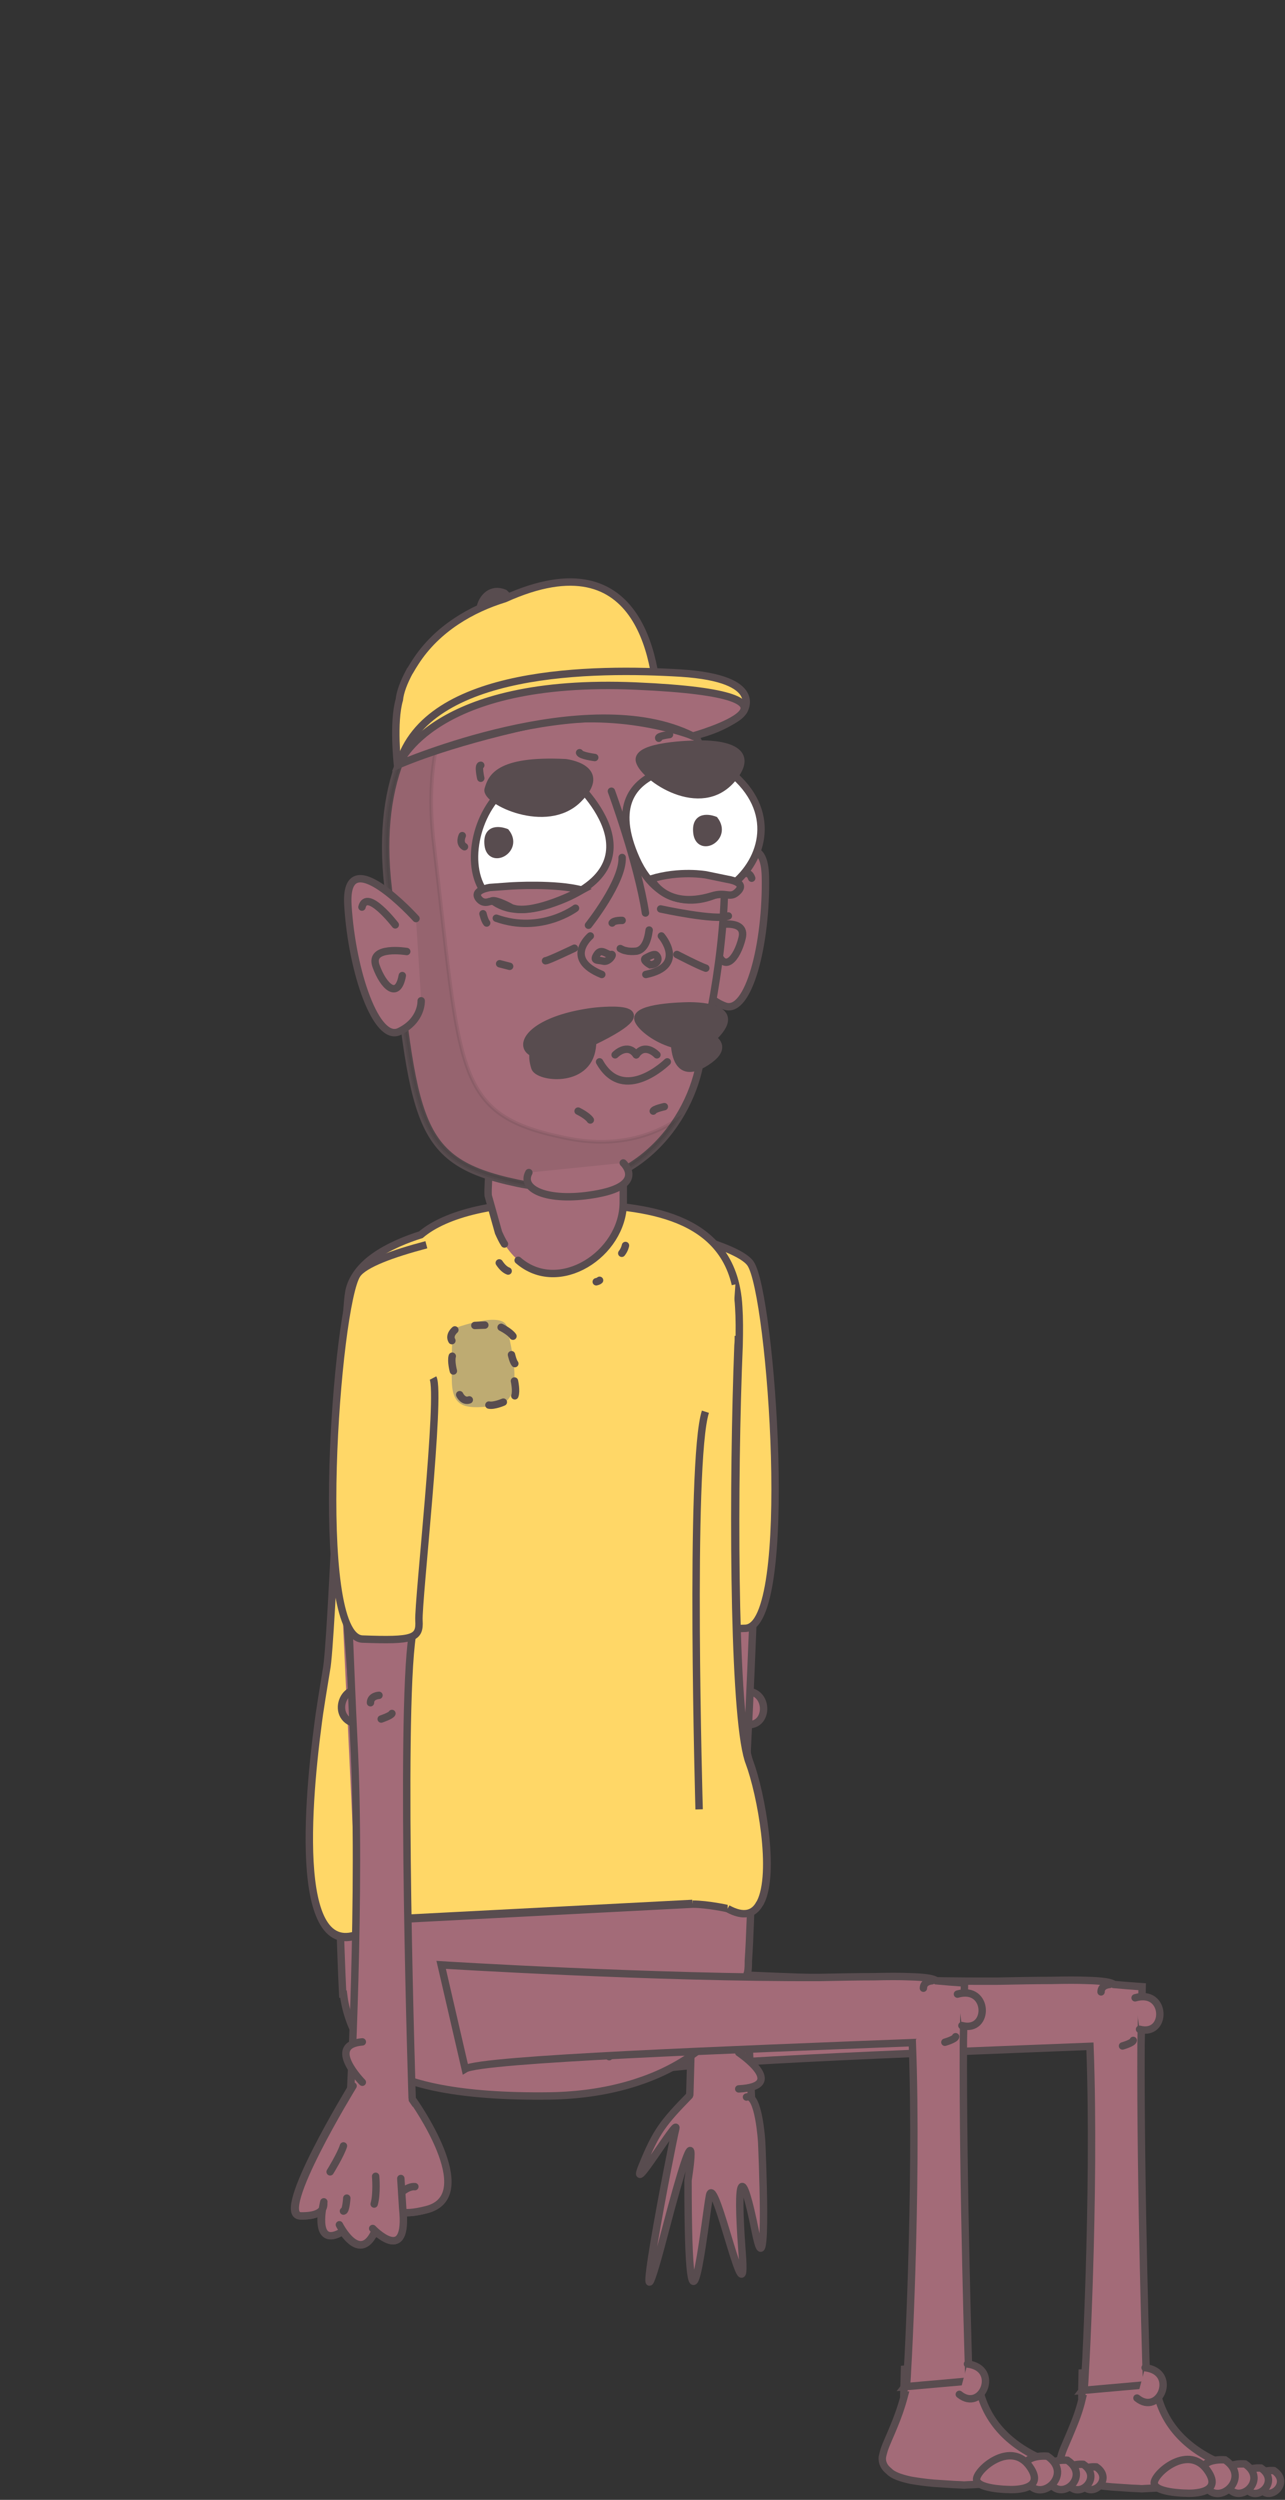 <?xml version="1.0" encoding="utf-8"?>
<!-- Generator: Adobe Illustrator 22.1.0, SVG Export Plug-In . SVG Version: 6.00 Build 0)  -->
<svg version="1.1" id="Layer_1" xmlns="http://www.w3.org/2000/svg" xmlns:xlink="http://www.w3.org/1999/xlink" x="0px" y="0px"
	 viewBox="0 0 347.2 675.2" style="enable-background:new 0 0 347.2 675.2;" xml:space="preserve">
<rect x="0" y="0" width="347.2" height="675.2" fill="#333333" stroke="none"/>
<style type="text/css">
	.st0{fill:#A36B78;stroke:#584C4F;stroke-width:2;stroke-linecap:round;stroke-miterlimit:10;}
	.st1{fill:#A36B78;stroke:#584C4F;stroke-width:2;stroke-linecap:round;stroke-linejoin:round;stroke-miterlimit:10;}
	.st2{fill:#FFD767;stroke:#584C4F;stroke-width:2;stroke-miterlimit:10;}
	.st3{fill:#A36B78;}
	.st4{fill:none;stroke:#584C4F;stroke-width:2;stroke-linecap:round;stroke-miterlimit:10;}
	.st5{fill:#BEAB72;}
	.st6{fill:#584C4F;stroke:#584C4F;stroke-width:2;stroke-linecap:round;stroke-miterlimit:10;}
	.st7{opacity:0.1;fill:#231F20;stroke:#231F20;stroke-miterlimit:10;enable-background:new    ;}
	.st8{fill:#FFFFFF;stroke:#584C4F;stroke-width:2;stroke-linecap:round;stroke-miterlimit:10;}
</style>
<g id="Layer_5">
</g>
<g id="Layer_3">
</g>
<g>
	<path class="st0" d="M286.4,664.7c0,1.2,0.3,2.4,1.4,3.4c0.2,0.2,0.5,0.5,0.9,0.8c1.1,0.9,3.1,1.5,5.4,2c1.8,0.3,3.9,0.6,6.2,0.8
		c1.4,0.1,2.9,0.2,4.5,0.3c1.2,0.1,2.5,0.1,3.7,0.2c1.2-0.1,2.5-0.1,3.7-0.2c1.6-0.1,3.1-0.2,4.6-0.3c2.3-0.1,4.3-0.5,6.1-0.8
		c2.4-0.5,4.2-1.1,5.4-2c0.4-0.2,0.6-0.5,0.9-0.8c0.8-0.8,1.2-1.6,1.3-2.5c-8.9-3.7-16.3-10-18.2-20.8c-1-1-1.7-1.6-1.7-1.6
		s-0.2-0.3-0.6-0.7c0-0.1-0.1-0.2-0.2-0.3c0,0,0-0.2,0-0.2c-0.2-0.5-0.2-1.3-0.4-2.4l-0.9,0l-0.9,0l-15.2,1.3
		c-0.1,3.9-0.1,6.4-0.1,6.9c0,0,0,0.1,0,0.1s0.1,0,0.1,0c-0.8,3.4-1.9,6.1-2.9,8.5c-1,2.5-2,4.5-2.6,6.3
		C286.7,663.4,286.5,664.1,286.4,664.7z"/>
	<path class="st0" d="M294.5,552.7c-48.3,1.9-116.4,4.4-120.8,7.1l-6.5-28.1c0,0,57.8,3.6,102.4,3.4c5.2-0.1,10.1-0.2,14.5-0.2h0
		c3.9-0.1,7.1-0.1,9.5,0c4.4,0.1,6.7,0.5,7.4,1.1c2.1,0.2,4.7,0.4,7.6,0.6c-0.1,4.8-0.2,10.1-0.3,15.7c-0.2,38.4,1.5,91.8,1.5,91.8
		l-16.9,1.5C293.1,645.4,296,592.5,294.5,552.7z"/>
	<g>
		<g id="XMLID_11251_">
			<path id="XMLID_11252_" class="st0" d="M340.3,671.6c-2.2-4.9,3.9-4.3,3.9-4.3C349.2,670.7,342.5,676.4,340.3,671.6z"/>
		</g>
		<g id="XMLID_11249_">
			<path id="XMLID_11250_" class="st0" d="M336.4,671.4c-2.4-5.4,4.3-4.8,4.3-4.8C346.3,670.4,338.8,676.8,336.4,671.4z"/>
		</g>
		<g id="XMLID_11247_">
			<path id="XMLID_11248_" class="st0" d="M331.4,671c-2.8-6.3,5-5.5,5-5.5C343,669.9,334.3,677.3,331.4,671z"/>
		</g>
		<g id="XMLID_11245_">
			<path id="XMLID_11246_" class="st0" d="M325.3,670.7c-3.2-7.2,5.7-6.3,5.7-6.3C338.5,669.4,328.5,677.9,325.3,670.7z"/>
		</g>
		<path id="XMLID_11244_" class="st0" d="M311.9,670.3c0.7-2.9,9.4-10,14.3-3.1s-5.7,6.2-5.7,6.2S311.2,673.3,311.9,670.3z"/>
	</g>
	<path id="XMLID_11243_" class="st0" d="M297.5,538c0-1.9,2.3-2,2.3-2"/>
	<path id="XMLID_11242_" class="st0" d="M306.2,551.1c-0.1,0.7-2.9,1.5-2.9,1.5"/>
	<g id="XMLID_11240_">
		<path id="XMLID_11241_" class="st0" d="M309.4,639.5c9,1.1,3.9,13.2-2.2,8.2"/>
	</g>
	<g id="XMLID_11238_">
		<path id="XMLID_11239_" class="st0" d="M306.7,539.6c8.6-2.5,8.8,10.5,1.2,8.5"/>
	</g>
</g>
<g>
	<g>
		<g id="XMLID_101_">
			<path id="XMLID_102_" class="st0" d="M199.6,457.1c8.7-2.5,8.8,10.6,1.2,8.5"/>
		</g>
		<path id="XMLID_100_" class="st0" d="M189.5,333.9c-1.4,34-5.7,92.1-3.2,107.9c3.4,22,0,126.4,0,126.4l16.9,1.5
			c0,0-3.2-59.1-1.2-99.4c1.2-22.2,2.6-65,4.2-99.8"/>
		<g id="XMLID_98_">
			<path id="XMLID_99_" class="st0" d="M201.7,566.4c3.3-1.2,4.1,12.1,4.1,12.1s1.9,42.2-1.7,24.3c-3.6-18-5.2-16.1-3.6,5.4
				c1.7,21.5-7.4-22-8.8-15.2c-1.3,6.9-5.8,50.9-5.8-4.1c0,0,4.1-25.6-6.4,14.5c-10.5,40.1,2.2-25.2,3.1-28.5
				c0.8-3.4-12.9,19.5-9.1,10.1c3.8-9.4,5.8-11.8,12.8-19"/>
		</g>
		<path id="XMLID_97_" class="st0" d="M192.8,458.8c0.2-0.6,3-1.2,3-1.2"/>
		<path id="XMLID_96_" class="st0" d="M198.9,462.9c-0.5,1.8-2.8,1.4-2.8,1.4"/>
		<path id="XMLID_95_" class="st1" d="M199.6,564.2c13.6-0.7,0-9.8,0-9.8"/>
	</g>
	<path id="XMLID_94_" class="st2" d="M184.1,333.3c9.1,2.4,16.8,5.2,18.7,8c5.6,8.1,12.2,98-1.4,98.5c-13.7,0.5-15.6-0.1-15.3-5
		c0.3-4.9-6-61.3-3.8-65.6"/>
	<path class="st0" d="M92.6,538.6c0,0,0.1,0,0.2,0c0.5,4.2,1.9,8.5,4.4,13c0,0,1.3,15.2,51.4,14.5c30.7-0.5,50.1-15.5,53.2-32.5
		l0.1,0c0.1-0.1,0.1-0.5,0.1-0.8c0.2-1,0.2-2.1,0.2-3.2c0.8-11.2,1.3-40.6,1.3-40.6L92.6,493C90.7,501.9,92.6,538.6,92.6,538.6z"/>
	<g>
		<path class="st2" d="M101.6,519.8c2.3-0.5,5.2-1.1,8.4-1.5l77.2-4c4,0,9.4,1.2,9.4,1.2c4.3,2.3,7.1,1.4,8.7-1.4
			c0.1-0.1,0.1-0.2,0.2-0.3c4.1-7.9,0.2-29.4-2.9-37.8c-0.2-0.5-0.4-1.2-0.6-2c-3.8-15.6-3.8-74.4-2.3-110.6
			c0.1-3.9,0.1-7.4-0.1-10.4c-1.4-26.8-28.8-27.1-46.6-27.9c-18.8-0.8-32.6,2.9-39.2,8.5c-3.5,1.1-8.8,3.1-13,6.2
			c-3.1,2.3-5.6,5.3-6.4,9c-0.1,0.5-0.1,0.9-0.2,1.3c-1.5,13.2-4.4,93.7-5.9,101c-0.2,1.4-1,5.9-1.9,11.9c-0.1,0.8-0.2,1.5-0.3,2.2
			C82.8,490.2,79.4,536.4,101.6,519.8z"/>
		<path class="st2" d="M196.6,515.5c4.3,2.4,7.1,1.5,8.6-1.3c0.1-0.1,0.2-0.2,0.2-0.3c4.1-8,0.2-29.4-3-37.9c-0.2-0.5-0.4-1.2-0.6-2
			c-3.8-15.6-3.8-74.4-2.4-110.6c0.1-0.9,0.1-1.8,0.1-2.6"/>
		<path class="st2" d="M198.7,346.9c-4.9-20.9-29.4-21.2-45.8-21.9c-18.8-0.8-32.6,2.9-39.2,8.5c-3.5,1.1-8.8,3.1-13,6.2
			c-3.1,2.3-5.6,5.3-6.4,9c-0.1,0.5-0.1,0.9-0.2,1.3c-1.5,13.2-4.4,93.7-5.9,101c-0.2,1.4-1,5.9-1.9,11.9c-0.1,0.8-0.2,1.5-0.3,2.2
			c-3.3,24.8-6.8,71,15.6,54.5c2.3-0.5,5.2-1.1,8.4-1.5l77.1-4"/>
	</g>
	<path id="XMLID_93_" class="st0" d="M96.3,514.9c3.6-13.7-5.1-107.3-5.1-107.3"/>
	<g>
		<path id="XMLID_92_" class="st3" d="M134.6,332.8c9.5,21.2,33.7,8.3,33.8-8c0-2.9,0.1-14.1,0.2-17.5c0.1-2.6,0.5-17.7-3-25.5
			c-11.2-25-42.7-2.6-31.3,16.8c-0.6,2.1-1.1,4.6-1.2,7.5c-0.2,3.2-1.3,13.2-1.1,16.6"/>
		<path id="XMLID_91_" class="st4" d="M136.3,336c-0.6-0.9-1.1-2-1.6-3.1l-2.8-10c-0.2-3.5,0.9-13.4,1.1-16.6c0.2-3,0.6-5.5,1.2-7.6
			c-11.4-19.4,20-41.8,31.3-16.8c3.5,7.8,3.1,22.9,3,25.5c-0.1,3.4-0.1,14.6-0.1,17.5c-0.1,13.8-17.4,25.1-28.4,15.5"/>
	</g>
	<g>
		<g id="XMLID_89_">
			<path id="XMLID_90_" class="st0" d="M97.1,465.8c-8.9-1.1-3.9-13.2,2.2-8.2"/>
		</g>
		<path id="XMLID_88_" class="st0" d="M109.3,356.5c1.8,32.8,4.1,72.6,2.1,85.2c-3.4,22,0,126.3,0,126.3l-16.9,1.5
			c0,0,3.2-59.1,1.1-99.4c-0.9-18.4-2.1-51-3.4-81.5"/>
		<path id="XMLID_87_" class="st0" d="M100.1,459.9c0-1.9,2.3-2,2.3-2"/>
		<path id="XMLID_86_" class="st0" d="M105.9,462.8c-0.2,0.6-2.9,1.5-2.9,1.5"/>
		<g id="XMLID_73_">
			<path id="XMLID_85_" class="st3" d="M111.5,567.2l-16.2-3.8c0,0-21.4,35-14.1,35.1c3.9,0.1,5.3-0.9,5.9-1.9
				c-0.5,3.3-0.8,9.3,4.8,6.5l0.1-1.5c1.2,2.1,5.4,8.3,8.9,2l1.1-0.5c2.5,2.1,7.8,5.3,6.9-5.5c1.4,0.1,3.5,0,6.4-0.8
				C130.1,593.1,111.5,567.2,111.5,567.2z"/>
			<path id="XMLID_84_" class="st0" d="M95.2,563.4c0,0-21.4,35-14.1,35.1c3.9,0.1,5.3-0.9,5.9-1.9c-0.5,3.3-0.8,9.3,4.8,6.5
				l0.1-1.5c1.2,2.1,5.4,8.3,8.9,2l1.1-0.5c2.5,2.1,7.8,5.3,6.9-5.5c1.4,0.1,3.5,0,6.4-0.8c14.8-3.8-3.8-29.7-3.8-29.7"/>
			<g id="XMLID_77_">
				<g id="XMLID_79_">
					<path id="XMLID_83_" class="st1" d="M91.9,603.1c-7.5,3.9-4.4-8.4-4.4-8.4c-0.2,0.3,1.1,3.9-6.2,3.8
						c-7.3-0.2,14.1-35.1,14.1-35.1"/>
					<path id="XMLID_82_" class="st1" d="M101.1,603.1c-4.1,8.3-9.4-2.2-9.4-2.2"/>
					<path id="XMLID_81_" class="st1" d="M112.1,590.6c-4.2-0.4-11.6,10,3.2,6.2s-3.8-29.7-3.8-29.7"/>
					<path id="XMLID_80_" class="st1" d="M108.3,588.4l0.5,8c1.7,15.8-8.1,5.5-8.1,5.5"/>
				</g>
				<path id="XMLID_78_" class="st1" d="M97.9,551.5c-10,0.8,0,10.9,0,10.9"/>
			</g>
			<path id="XMLID_76_" class="st0" d="M101.1,595.3c0.8-2.7,0.4-7.5,0.4-7.5"/>
			<path id="XMLID_75_" class="st0" d="M92.8,597.2c0.7,0,0.9-3.5,0.9-3.5"/>
			<path id="XMLID_74_" class="st1" d="M89.2,586.6c0,0,2.9-4.7,3.6-7"/>
		</g>
	</g>
	<path id="XMLID_72_" class="st2" d="M115.2,336.2c-9.1,2.4-16.8,5.2-18.7,8c-5.6,8.1-12.2,97.9,1.4,98.5c13.7,0.5,15.6-0.1,15.3-5
		c-0.3-4.9,6-61.3,3.8-65.5"/>
	<g>
		<path class="st5" d="M122.1,373.5c0.3,6.9,4,7.2,12.1,6.1c8.1-1.1,3.7-16.4,2.8-21.1c-0.9-4.8-14.6,0.4-14.6,0.4
			S121.8,366.6,122.1,373.5z"/>
		<g>
			<path id="XMLID_71_" class="st0" d="M122.1,362.1c-0.9-1.5,0.8-2.9,0.8-2.9"/>
			<path id="XMLID_70_" class="st0" d="M138.6,360.9c-0.8-1.2-3.2-2.4-3.2-2.4"/>
			<path id="XMLID_69_" class="st0" d="M122.2,366.3c-0.4,1.4,0.3,4,0.3,4"/>
			<path id="XMLID_68_" class="st0" d="M132.1,379.5c1.4,0.3,3.9-0.8,3.9-0.8"/>
			<path id="XMLID_67_" class="st0" d="M126.8,378.1c-1.7,0.6-2.6-1.4-2.6-1.4"/>
			<path id="XMLID_66_" class="st0" d="M139.1,368.3c-0.5-0.6-0.9-2.4-0.9-2.4"/>
			<line id="XMLID_65_" class="st4" x1="131" y1="357.9" x2="128.3" y2="358"/>
			<path id="XMLID_64_" class="st0" d="M139.1,377c0.5-1.3-0.1-4-0.1-4"/>
		</g>
		<g>
			<path id="XMLID_63_" class="st0" d="M169.6,542.6c1.2,1.7-0.4,4.6-0.4,4.6"/>
			<path id="XMLID_62_" class="st0" d="M167.6,538.2c-0.3-1.4-2.2-3.3-2.2-3.3"/>
			<path id="XMLID_61_" class="st0" d="M164.6,555.5c1.1-0.9,1.9-3.5,1.9-3.5"/>
		</g>
	</g>
	<g id="XMLID_5_">
		<g id="XMLID_57_">
			<path id="XMLID_60_" class="st0" d="M189.2,263.8c0,0,0.1,5.4,6.6,7.9c6.5,2.5,11.4-17,11-35.1c-0.5-18.1-18,5.1-18,5.1"/>
			<path id="XMLID_59_" class="st0" d="M203.1,237.2c-1.7-5-8.6,5.6-8.6,5.6"/>
			<path id="XMLID_58_" class="st0" d="M193.7,256.6c1.8,6.4,5.4,2.5,6.8-3.2c1.5-5.9-8.6-3.2-8.6-3.2"/>
		</g>
		<path id="XMLID_56_" class="st6" d="M134.7,168.6c8.2-2.6,1.6-8.4,1.6-8.4C129.1,157.2,126.5,171.2,134.7,168.6z"/>
		<path id="XMLID_55_" class="st0" d="M189,287.7c-3.2,16.5-19.4,38.1-49.1,31.9s-27.7-17.7-35-79.6s45.2-65.7,45.2-65.7
			C215.9,182.4,192.3,271.2,189,287.7z"/>
		<path class="st7" d="M105,240c7.3,61.9,5.3,73.2,34.9,79.5c20.9,4.5,35.1-5.1,42.8-16.9c-7.8,5-18,7.4-30.6,4.6
			c-29.6-6.2-27.6-17.6-34.9-79.5c-2.4-20.5,1.7-34.6,8.3-44.4C113.1,191.9,101.3,208.4,105,240z"/>
		<path id="XMLID_54_" class="st2" d="M107.4,206.6c0,0,18.5-8.8,38.1-16.7c15.5,3.8,32.4,5.3,32.4,4c-0.1-13.5-3.9-49.2-41.5-32.2
			c-8.8,2.7-18.3,8-24.2,17.2c-0.5,0.8-0.9,1.4-1.3,2.1l0,0c0,0-0.1,0-0.1,0.1c-1.8,3.3-2.7,5.9-2.9,7.9
			C106.1,195.1,107.4,206.6,107.4,206.6z"/>
		<path id="XMLID_53_" class="st0" d="M134.1,248c12.1,4.3,21.4-2.7,21.4-2.7"/>
		<path id="XMLID_52_" class="st0" d="M196.8,247.4c-3.2,1.4-18.3-1.9-18.3-1.9"/>
		<path id="XMLID_51_" class="st0" d="M142.9,316.7c-2.6,4.8,5.9,8.2,18.8,5.7c12.9-2.5,6.7-8.3,6.7-8.3"/>
		<path id="XMLID_50_" class="st2" d="M200.9,192.1c0,0,6.1-8.8-16.9-10.3c-23.1-1.4-68.7-1.3-76.2,24.7c0,0,12.2-5.5,35.8-10.7
			c23.6-5.1,43.7,3,43.7,3C197.5,196.4,200.9,192.1,200.9,192.1z"/>
		<path id="XMLID_49_" class="st0" d="M107.7,206.5c0,0,9.1-23.6,64.2-21.2s15.3,13.5,15.3,13.5
			C158.7,184.5,107.7,206.5,107.7,206.5z"/>
		<g>
			<path id="XMLID_48_" class="st0" d="M168.1,231.6c0.3,6.5-9.1,18.3-9.1,18.3"/>
			<g id="XMLID_45_">
				<path id="XMLID_47_" class="st0" d="M167.6,256.2c0.4,0.2,0.9,0.5,1.6,0.6c0.8,0.2,1.8,0.2,2.8,0.1c2-0.4,3-2.6,3.4-5.7"/>
				<path id="XMLID_46_" class="st0" d="M174.4,246.6c-2.1-13.6-9.2-32.9-9.2-32.9"/>
			</g>
			<g id="XMLID_39_">
				<path id="XMLID_44_" class="st0" d="M174.5,263.2c11.2-2.3,4.2-10.4,4.2-10.4"/>
				<path id="XMLID_43_" class="st0" d="M162.6,263.2c-10.4-4.2-3.1-10.4-3.1-10.4"/>
				<path id="XMLID_42_" class="st0" d="M163,259.6c-1.5-0.4-2.9,0.1-1.7-1.8c1.2-1.9,2.8,0.3,3.8,0
					C166.1,257.5,164.5,260,163,259.6z"/>
				<path id="XMLID_41_" class="st0" d="M174.4,258.8c1.1-0.6,2.3-1.2,2.8-0.9c1.1,0.9,0.6,2.6-1.5,2.7
					C175.7,260.6,173.5,259.4,174.4,258.8z"/>
				<path id="XMLID_40_" class="st0" d="M165.4,249.3c0.5-0.8,2.7-0.7,2.7-0.7"/>
			</g>
			<path id="XMLID_38_" class="st0" d="M190.7,261.5c-1.8-0.6-7.8-3.7-7.8-3.7"/>
			<path id="XMLID_37_" class="st0" d="M147.4,259.5c0.7,0,7.8-3.4,7.8-3.4"/>
		</g>
		<path id="XMLID_36_" class="st0" d="M125.5,228.7c-1.6-0.9-0.6-3-0.6-3"/>
		<path id="XMLID_35_" class="st0" d="M131.5,249.3c-0.6-0.7-1-2.5-1-2.5"/>
		<path id="XMLID_34_" class="st0" d="M129.9,206.7c-0.8,0,0,3.5,0,3.5"/>
		<path id="XMLID_33_" class="st0" d="M178,199.4c-0.4-0.6,2.9-1,2.9-1"/>
		<path id="XMLID_32_" class="st0" d="M156.6,203.3c0.2,0.8,4.1,1.3,4.1,1.3"/>
		<path id="XMLID_31_" class="st0" d="M176.5,300.1c0.2-0.6,3-1.2,3-1.2"/>
		<path id="XMLID_30_" class="st0" d="M159.5,302.5c-0.8-1.2-3.3-2.4-3.3-2.4"/>
		<path id="XMLID_29_" class="st0" d="M182.2,238.4"/>
		<path id="XMLID_28_" class="st0" d="M163.9,240.6"/>
		<line id="XMLID_27_" class="st4" x1="135" y1="260.3" x2="137.7" y2="261"/>
		<path id="XMLID_26_" class="st0" d="M113.8,270.3c0,0,0.3,5.3-5.9,8.3s-12.8-16-13.9-34.1c-1.1-18,18.4,3.6,18.4,3.6"/>
		<path id="XMLID_25_" class="st0" d="M97.8,245c1.3-5.2,9,4.8,9,4.8"/>
		<path id="XMLID_24_" class="st0" d="M108.7,263.5c-1.2,6.6-5.1,3-7.1-2.6s8.3-3.9,8.3-3.9"/>
		<g>
			<path id="XMLID_23_" class="st8" d="M171.9,232c-12.9-28.8,22.8-25.4,22.8-25.4C224.7,226.7,184.8,260.8,171.9,232z"/>
			<path id="XMLID_22_" class="st6" d="M188.3,224.9c-0.6-5.6,4.8-3.4,4.8-3.4C196.7,226.3,188.9,230.5,188.3,224.9z"/>
			<path id="XMLID_21_" class="st8" d="M148.4,244.3c32.7-10.6,6.4-33.7,6.4-33.7C126.3,198.9,115.7,254.9,148.4,244.3z"/>
			<path id="XMLID_20_" class="st6" d="M131.9,228.2c-0.6-5.6,4.8-3.4,4.8-3.4C140.4,229.5,132.5,233.7,131.9,228.2z"/>
			<path id="XMLID_19_" class="st6" d="M131.9,213.2c-0.9,3,15.7,11.2,24.3,2.7s-3.4-9.9-3.4-9.9
				C134.4,205.1,132.8,210.2,131.9,213.2z"/>
			<path id="XMLID_18_" class="st6" d="M172.8,205.6c1.2,4.4,16.5,15,25.1,4.7c8.6-10.4-10-9.3-10-9.3S171.6,201.2,172.8,205.6z"/>
			<g id="XMLID_15_">
				<path id="XMLID_17_" class="st0" d="M138.2,245.2c0.7,0.2,1.4,0.4,2.1,0.4c6.4,0.4,16.9-5.2,16.9-5.2
					c-7.1-1.9-19.2-1.1-19.2-1.1l-5.6,0.4c0,0-5.1,0.7-2.9,3.2c0.9,1,1.9,0.9,2.8,0.6c0.2,0,0.4-0.1,0.7-0.2
					C134.1,243,137.8,244.9,138.2,245.2z"/>
				<path id="XMLID_16_" class="st0" d="M196.6,237.5c0,0,5.1,0.7,2.9,3.1c-2.2,2.4-3.1,0.1-7.2,1.4c-12.6,3.8-16.4-4.6-16.4-4.6
					c7.8-2.4,14.9-1.1,14.9-1.1L196.6,237.5z"/>
			</g>
		</g>
		<g id="XMLID_10_">
			<path id="XMLID_14_" class="st6" d="M190.9,286.8c10.7-7-8.5-9.5-8.5-9.5S180.2,293.8,190.9,286.8z"/>
			<path id="XMLID_13_" class="st6" d="M172.4,275.4c1.1,3.5,14.1,11.9,21.4,3.7c7.3-8.2-8.6-7.4-8.6-7.4S171.4,271.9,172.4,275.4z"
				/>
			<path id="XMLID_12_" class="st6" d="M144.5,288.3c0.8,2.8,14.2,4.5,15.5-5.3c1.3-9.8-6.4-7.2-6.4-7.2
				C142.4,280.8,143.7,285.5,144.5,288.3z"/>
			<path id="XMLID_11_" class="st6" d="M160.5,281.2c22.2-10.8-0.3-8-0.3-8C134.5,276.6,138.3,292,160.5,281.2z"/>
		</g>
		<g id="XMLID_6_">
			<path id="XMLID_9_" class="st0" d="M162,286.8c6.5,11.6,18.3,0,18.3,0"/>
			<path id="XMLID_8_" class="st0" d="M171.9,284.9c2.4-3.4,5.6,0,5.6,0"/>
			<path id="XMLID_7_" class="st0" d="M171.9,284.9c-2.4-3.4-5.7,0-5.7,0"/>
		</g>
	</g>
	<path id="XMLID_4_" class="st0" d="M134.9,341.1c0.8,1.2,1.6,1.9,2.4,2.2"/>
	<path id="XMLID_3_" class="st0" d="M168,338.5c0.8-1,1-2.1,1-2.1"/>
	<path id="XMLID_2_" class="st0" d="M161.1,346.2c0.4-0.1,0.7-0.2,0.9-0.4"/>
	<path id="XMLID_1_" class="st2" d="M190.6,381.3c-4.4,13.5-1.7,107.4-1.7,107.4"/>
</g>
<g>
	<path class="st0" d="M238.4,663.7c-0.1,1.2,0.3,2.4,1.4,3.4c0.2,0.2,0.6,0.5,0.9,0.8c1.2,0.9,3.1,1.5,5.4,2
		c1.8,0.3,3.8,0.6,6.1,0.8c1.5,0.1,3,0.2,4.6,0.3c1.2,0.1,2.5,0.1,3.7,0.2c1.2-0.1,2.5-0.1,3.7-0.2c1.6-0.1,3.1-0.2,4.6-0.3
		c2.3-0.1,4.3-0.5,6.1-0.8c2.4-0.5,4.2-1.1,5.4-2c0.4-0.2,0.6-0.5,0.9-0.8c0.8-0.8,1.2-1.6,1.3-2.5c-8.9-3.7-16.3-10-18.2-20.8
		c-1-1-1.7-1.6-1.7-1.6s-0.2-0.3-0.6-0.7c0-0.1-0.1-0.2-0.2-0.3c0,0,0-0.2,0-0.2c-0.2-0.5-0.2-1.3-0.4-2.4l-0.9,0l-0.9,0l-15.2,1.3
		c-0.1,3.9-0.2,6.4-0.2,6.9c0,0,0,0.1,0,0.1s0.1,0,0.2,0c-0.9,3.4-1.9,6.1-2.9,8.5c-1,2.5-2,4.5-2.6,6.3
		C238.7,662.4,238.5,663.1,238.4,663.7z"/>
	<path class="st0" d="M246.5,551.7c-48.3,1.9-116.4,4.4-120.8,7.1l-6.5-28.1c0,0,57.8,3.6,102.4,3.4c5.2-0.1,10.1-0.2,14.5-0.2h0
		c3.9-0.1,7.1-0.1,9.5,0c4.4,0.1,6.7,0.5,7.4,1.1c2.1,0.2,4.7,0.4,7.6,0.6c-0.1,4.8-0.2,10.1-0.3,15.7c-0.2,38.4,1.5,91.8,1.5,91.8
		l-16.9,1.5C245.1,644.4,248,591.5,246.5,551.7z"/>
	<g>
		<g id="XMLID_11266_">
			<path id="XMLID_11267_" class="st0" d="M292.3,670.6c-2.2-4.9,3.9-4.3,3.9-4.3C301.2,669.7,294.5,675.4,292.3,670.6z"/>
		</g>
		<g id="XMLID_11264_">
			<path id="XMLID_11265_" class="st0" d="M288.4,670.4c-2.4-5.4,4.3-4.8,4.3-4.8C298.3,669.4,290.8,675.8,288.4,670.4z"/>
		</g>
		<g id="XMLID_11262_">
			<path id="XMLID_11263_" class="st0" d="M283.4,670c-2.8-6.3,5-5.5,5-5.5C295,668.9,286.3,676.3,283.4,670z"/>
		</g>
		<g id="XMLID_11260_">
			<path id="XMLID_11261_" class="st0" d="M277.3,669.7c-3.2-7.2,5.7-6.3,5.7-6.3C290.5,668.4,280.5,676.9,277.3,669.7z"/>
		</g>
		<path id="XMLID_11259_" class="st0" d="M263.9,669.3c0.7-2.9,9.4-10,14.3-3.1s-5.7,6.2-5.7,6.2S263.2,672.3,263.9,669.3z"/>
	</g>
	<path id="XMLID_11258_" class="st0" d="M249.5,537c0-1.9,2.3-2,2.3-2"/>
	<path id="XMLID_11257_" class="st0" d="M258.2,550.1c-0.1,0.7-2.9,1.5-2.9,1.5"/>
	<g id="XMLID_11255_">
		<path id="XMLID_11256_" class="st0" d="M261.4,638.5c9,1.1,3.9,13.2-2.2,8.2"/>
	</g>
	<g id="XMLID_11253_">
		<path id="XMLID_11254_" class="st0" d="M258.7,538.6c8.6-2.5,8.8,10.5,1.2,8.5"/>
	</g>
</g>
</svg>
